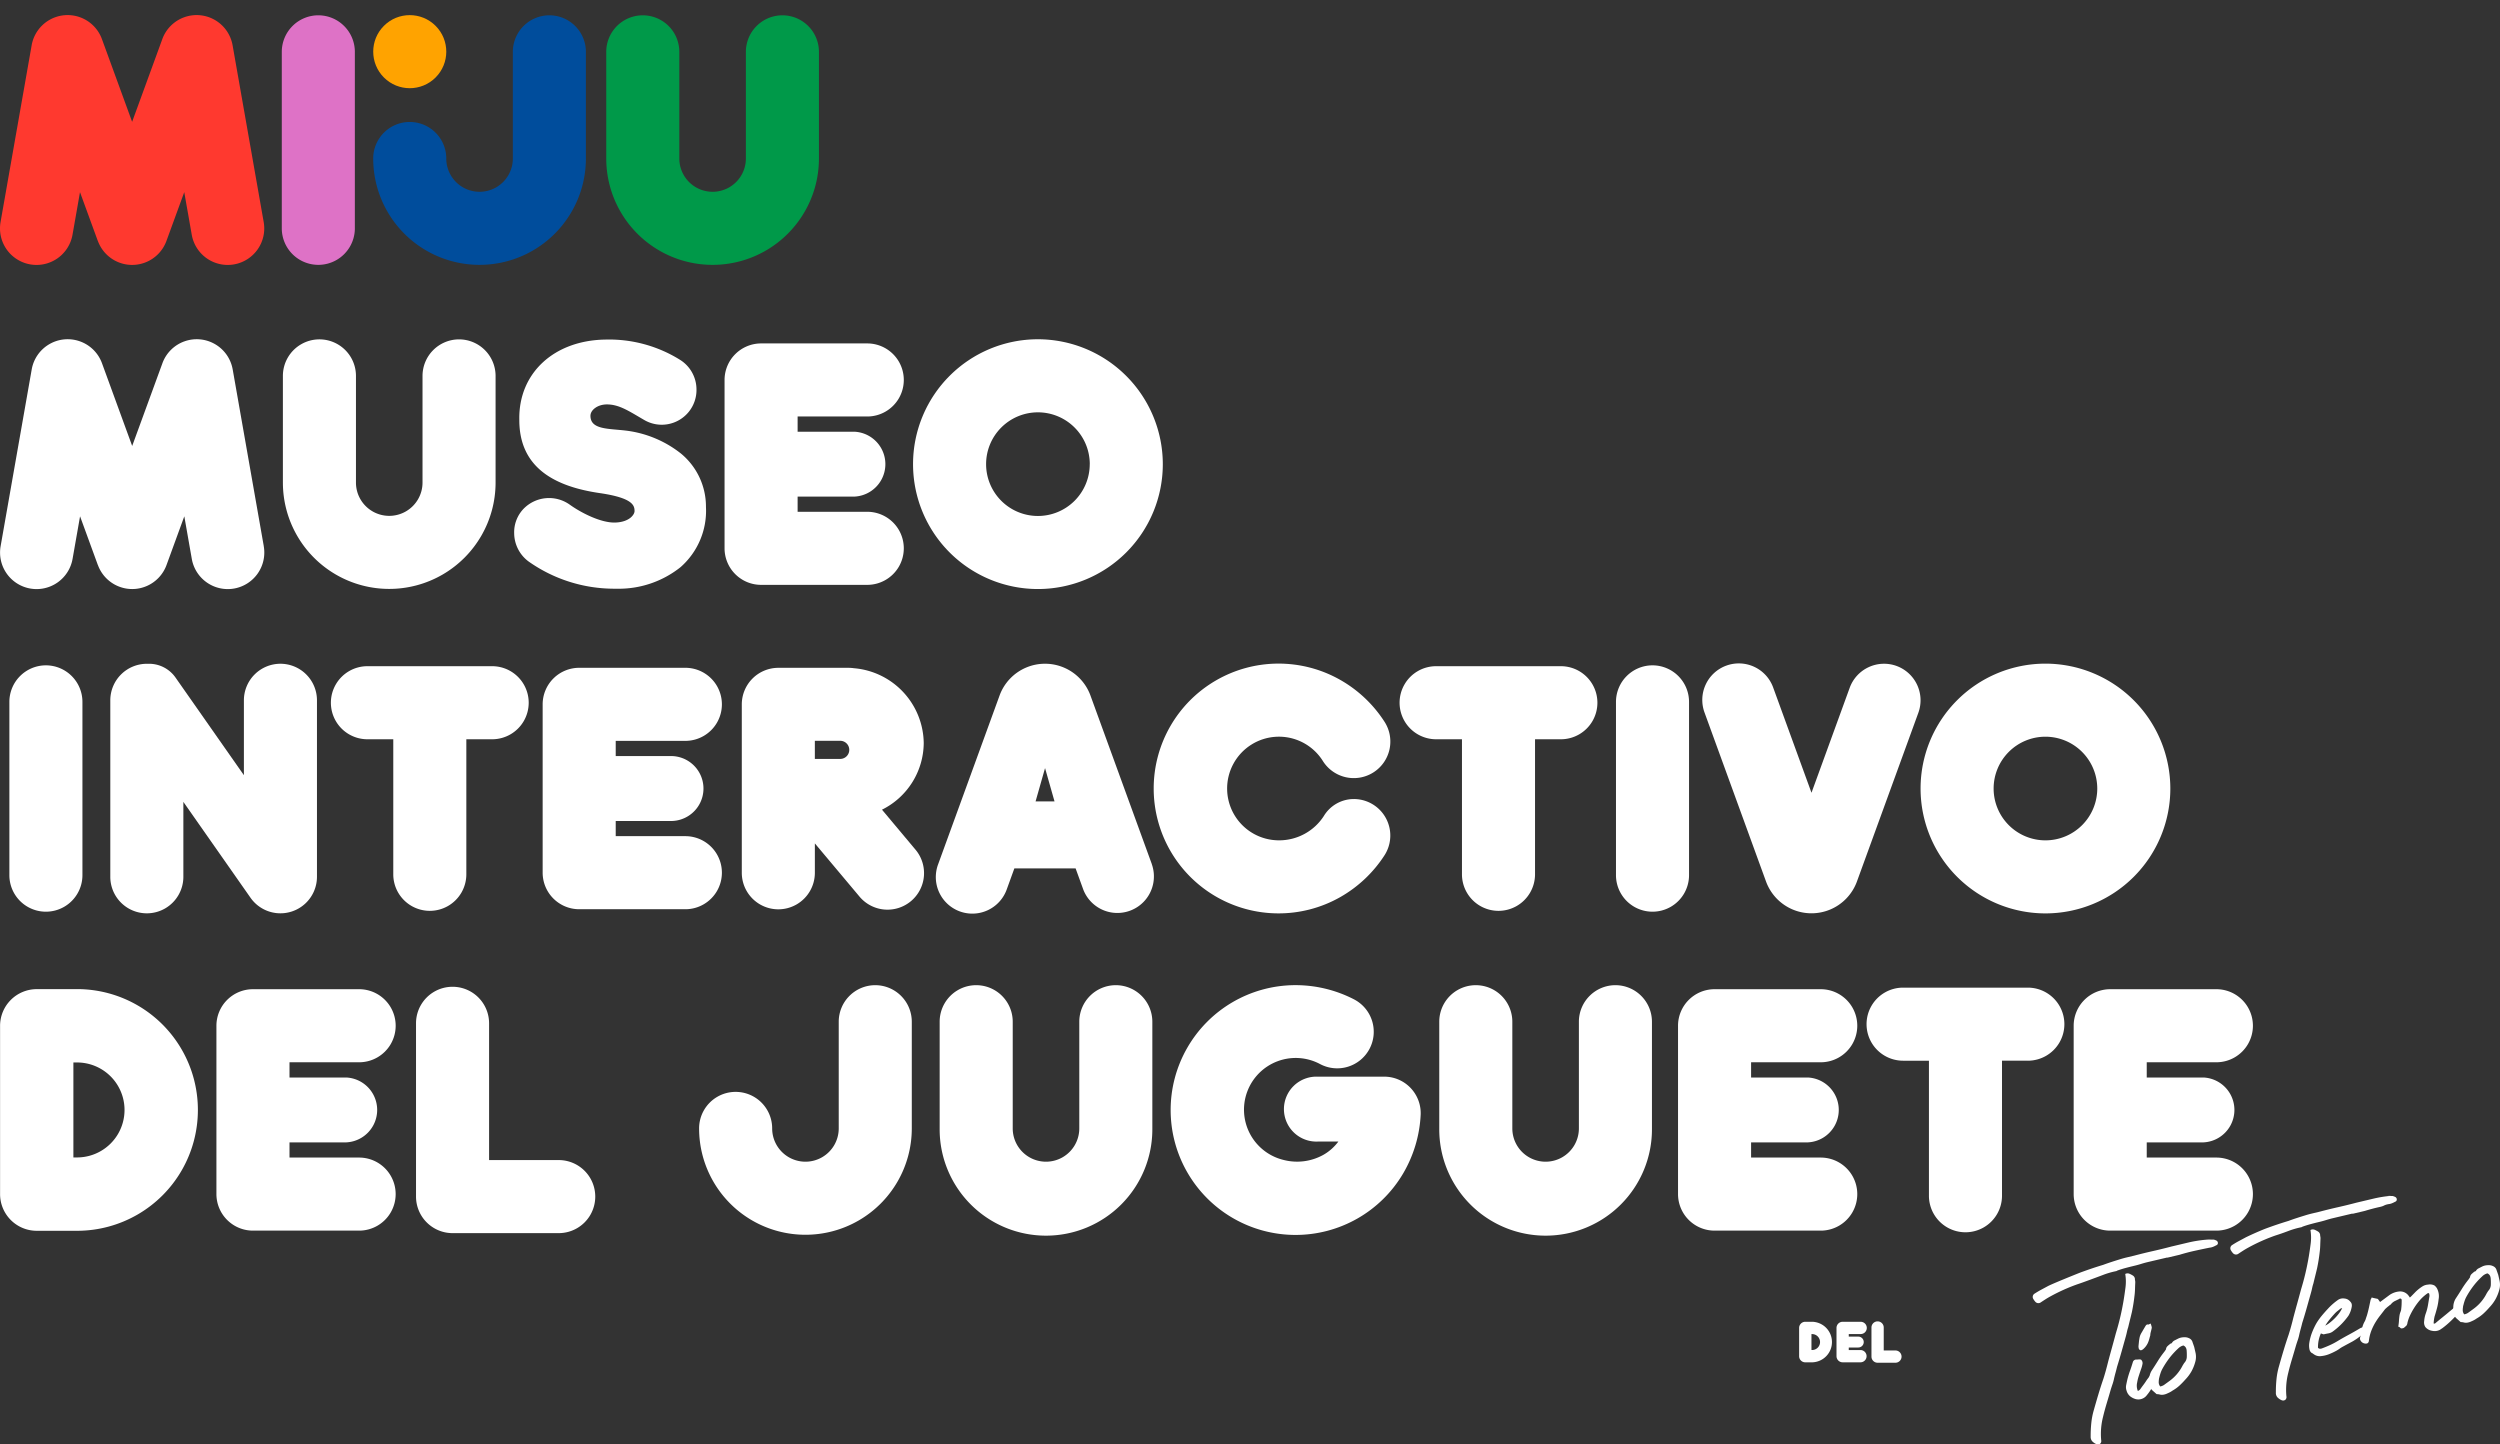 <svg xmlns="http://www.w3.org/2000/svg" width="331" height="191.24" viewBox="0 0 331 191.24"><rect x="0" y="0" width="331" height="191.24" fill="#333333" stroke="none"/><defs><style>.a{fill:#de72c6;}.b{fill:#ff392f;}.c{fill:#ffa300;}.d{fill:#009949;}.e{fill:#004d9c;}.f{fill:#fff;}</style></defs><g transform="translate(-783 -207)"><path class="a" d="M173.1,384.362a4.842,4.842,0,0,0-4.837,4.837v23.366a4.837,4.837,0,0,0,9.674,0V389.2A4.842,4.842,0,0,0,173.1,384.362Z" transform="translate(652.046 -175.335)"/><path class="b" d="M163.087,411.728l-4.117-23.4a4.835,4.835,0,0,0-9.307-.812l-3.995,10.947-3.995-10.947a4.835,4.835,0,0,0-9.307.812l-4.117,23.4a4.837,4.837,0,1,0,9.527,1.68l.991-5.633,2.354,6.448.007,0a4.834,4.834,0,0,0,9.088,0l2.354-6.448.991,5.633a4.837,4.837,0,1,0,9.527-1.68Z" transform="translate(654.825 -175.333)"/><circle class="c" cx="4.837" cy="4.837" r="4.837" transform="translate(830.411 213.84) rotate(-45)"/><path class="d" d="M237.745,384.362a4.842,4.842,0,0,0-4.837,4.837v14.122a4.406,4.406,0,1,1-8.813,0V389.2a4.837,4.837,0,1,0-9.674,0v14.122a14.08,14.08,0,1,0,28.16,0V389.2A4.842,4.842,0,0,0,237.745,384.362Z" transform="translate(648.847 -175.335)"/><path class="e" d="M204.592,384.362a4.842,4.842,0,0,0-4.837,4.837v14.122a4.406,4.406,0,1,1-8.813,0,4.837,4.837,0,1,0-9.674,0,14.08,14.08,0,1,0,28.16,0V389.2A4.842,4.842,0,0,0,204.592,384.362Z" transform="translate(651.145 -175.335)"/><g transform="translate(783.01 251.918)"><path class="f" d="M163.1,457.841l-4.116-23.4a4.835,4.835,0,0,0-9.307-.812l-4,10.947-3.995-10.947a4.835,4.835,0,0,0-9.307.812l-4.117,23.4a4.837,4.837,0,1,0,9.527,1.68l.991-5.633,2.354,6.447.007,0a4.835,4.835,0,0,0,9.088,0l2.353-6.447.991,5.633a4.837,4.837,0,1,0,9.527-1.68Z" transform="translate(-128.186 -430.447)"/><path class="f" d="M226.714,452.657l0-.082a9.085,9.085,0,0,0-3.337-7.014,14.591,14.591,0,0,0-7.182-3.008c-2.372-.292-4.774-.111-4.774-1.968,0-.779.96-1.508,2.177-1.508,1.626,0,2.918.886,4.894,2.033a4.6,4.6,0,0,0,6.967-4.049,4.637,4.637,0,0,0-2.228-3.92,17.766,17.766,0,0,0-9.861-2.649c-6.793.112-11.468,4.457-11.368,10.568v.083c0,6.32,4.68,8.8,10.631,9.672,4.411.643,4.626,1.641,4.626,2.391,0,.442-.66,1.442-2.539,1.511s-4.522-1.273-6.074-2.392a4.719,4.719,0,0,0-6.036.525,4.492,4.492,0,0,0-1.288,3.3,4.7,4.7,0,0,0,1.927,3.736,19.657,19.657,0,0,0,11.305,3.592l.314,0a13.119,13.119,0,0,0,8.474-2.849A9.924,9.924,0,0,0,226.714,452.657Z" transform="translate(-133.255 -430.45)"/><path class="f" d="M206.253,545.507h-9.221V527.4a4.837,4.837,0,0,0-9.674,0v22.944a4.842,4.842,0,0,0,4.837,4.837h14.058a4.836,4.836,0,1,0,0-9.673Z" transform="translate(-132.287 -436.832)"/><path class="f" d="M196.6,476.958H180.084a4.837,4.837,0,1,0,0,9.674h3.423v17.88a4.836,4.836,0,1,0,9.673,0v-17.88H196.6a4.837,4.837,0,1,0,0-9.674Z" transform="translate(-131.447 -433.671)"/><path class="f" d="M348.634,476.958H332.116a4.837,4.837,0,0,0,0,9.674h3.422v17.88a4.837,4.837,0,0,0,9.674,0v-17.88h3.422a4.837,4.837,0,0,0,0-9.674Z" transform="translate(-141.984 -433.671)"/><path class="f" d="M289.913,503.159l-8.15-22.389-.007-.02a6.406,6.406,0,0,0-11.986,0l-8.157,22.408a4.837,4.837,0,1,0,9.09,3.309l1-2.759h8.112l1,2.759a4.837,4.837,0,0,0,9.09-3.309Zm-15.4-8.323,1.254-4.41,1.254,4.41Z" transform="translate(-137.413 -433.647)"/><path class="f" d="M396.06,476.9a4.843,4.843,0,0,0-6.2,2.891l-5.059,13.9-5.06-13.9a4.837,4.837,0,1,0-9.09,3.309l8.149,22.389.007.02a6.407,6.407,0,0,0,11.986,0l8.157-22.408A4.842,4.842,0,0,0,396.06,476.9Z" transform="translate(-144.97 -433.647)"/><path class="f" d="M417.928,476.594a16.534,16.534,0,1,0,16.535,16.535A16.553,16.553,0,0,0,417.928,476.594Zm6.861,16.535a6.861,6.861,0,1,1-6.861-6.861A6.869,6.869,0,0,1,424.789,493.129Z" transform="translate(-147.121 -433.646)"/><path class="f" d="M274.6,430.449a16.534,16.534,0,1,0,16.534,16.534A16.553,16.553,0,0,0,274.6,430.449Zm6.86,16.534a6.861,6.861,0,1,1-6.86-6.86A6.869,6.869,0,0,1,281.465,446.983Z" transform="translate(-137.188 -430.448)"/><path class="f" d="M318.792,494.521a4.644,4.644,0,0,0-3.972,2.262,7.038,7.038,0,0,1-5.93,3.205,6.861,6.861,0,1,1,5.791-10.536,4.838,4.838,0,1,0,8.188-5.155,16.9,16.9,0,0,0-5.889-5.565,16.536,16.536,0,1,0,0,28.786,16.947,16.947,0,0,0,5.9-5.576,4.835,4.835,0,0,0-4.087-7.422Z" transform="translate(-139.564 -433.646)"/><path class="f" d="M191.743,430.464a4.842,4.842,0,0,0-4.837,4.837v14.123a4.406,4.406,0,0,1-8.813,0V435.3a4.837,4.837,0,0,0-9.674,0v14.123a14.08,14.08,0,0,0,28.16,0V435.3A4.843,4.843,0,0,0,191.743,430.464Z" transform="translate(-130.974 -430.449)"/><path class="f" d="M138.376,522.9H133.04a4.859,4.859,0,0,0-4.854,4.854V550.04a4.858,4.858,0,0,0,4.854,4.854h5.337a16,16,0,0,0,0-32Zm-.483,9.708h.483a6.287,6.287,0,1,1,0,12.575l-.483,0Z" transform="translate(-128.186 -436.855)"/><path class="f" d="M177.859,545.2h-9.22v-2.011h7.515a4.3,4.3,0,0,0,0-8.59h-7.515v-2.016h9.22a4.837,4.837,0,0,0,0-9.674H163.8a4.842,4.842,0,0,0-4.837,4.837h0v22.291a4.842,4.842,0,0,0,4.837,4.837l.08,0h13.977a4.837,4.837,0,0,0,0-9.674Z" transform="translate(-130.319 -436.856)"/><path class="f" d="M224.267,499.477h-9.221v-2.011h7.515a4.3,4.3,0,0,0,0-8.591h-7.515V486.86h9.221a4.837,4.837,0,0,0,0-9.674H210.209a4.842,4.842,0,0,0-4.837,4.837h0v22.291a4.842,4.842,0,0,0,4.837,4.837l.08,0h13.978a4.837,4.837,0,1,0,0-9.674Z" transform="translate(-133.535 -433.687)"/><path class="f" d="M250.145,453.332h-9.221v-2.011h7.515a4.3,4.3,0,0,0,0-8.591h-7.515v-2.015h9.221a4.837,4.837,0,0,0,0-9.674H236.087a4.842,4.842,0,0,0-4.837,4.837h0v22.291a4.842,4.842,0,0,0,4.837,4.837l.08,0h13.978a4.837,4.837,0,0,0,0-9.674Z" transform="translate(-135.329 -430.489)"/><path class="f" d="M134.344,476.836a4.842,4.842,0,0,0-4.836,4.837v22.944a4.836,4.836,0,1,0,9.673,0V481.673A4.842,4.842,0,0,0,134.344,476.836Z" transform="translate(-128.277 -433.663)"/><path class="f" d="M362.9,476.836a4.842,4.842,0,0,0-4.836,4.837v22.944a4.836,4.836,0,1,0,9.673,0V481.673A4.842,4.842,0,0,0,362.9,476.836Z" transform="translate(-144.118 -433.663)"/><path class="f" d="M166.391,476.61a4.842,4.842,0,0,0-4.837,4.837v9.917l-9.05-12.922a4.273,4.273,0,0,0-3.62-1.828c-.06,0-.12,0-.181,0a4.842,4.842,0,0,0-4.837,4.837v23.366a4.837,4.837,0,0,0,9.674,0V494.9l8.882,12.68.024.034a4.837,4.837,0,0,0,8.782-2.8V481.447A4.842,4.842,0,0,0,166.391,476.61Z" transform="translate(-129.272 -433.647)"/><path class="f" d="M415.066,522.685H398.548a4.837,4.837,0,1,0,0,9.674h3.422v17.88a4.837,4.837,0,0,0,9.674,0v-17.88h3.422a4.837,4.837,0,0,0,0-9.674Z" transform="translate(-146.589 -436.84)"/><path class="f" d="M356.248,522.336a4.842,4.842,0,0,0-4.837,4.837V541.3a4.406,4.406,0,1,1-8.813,0V527.173a4.836,4.836,0,1,0-9.673,0V541.3a14.08,14.08,0,1,0,28.159,0V527.173A4.842,4.842,0,0,0,356.248,522.336Z" transform="translate(-142.376 -436.816)"/><path class="f" d="M285.174,522.336a4.842,4.842,0,0,0-4.836,4.837V541.3a4.406,4.406,0,1,1-8.813,0V527.173a4.837,4.837,0,1,0-9.674,0V541.3a14.08,14.08,0,1,0,28.159,0V527.173A4.842,4.842,0,0,0,285.174,522.336Z" transform="translate(-137.45 -436.816)"/><path class="f" d="M250.953,522.336a4.842,4.842,0,0,0-4.837,4.837V541.3a4.406,4.406,0,1,1-8.813,0,4.837,4.837,0,0,0-9.674,0,14.08,14.08,0,1,0,28.16,0V527.173A4.843,4.843,0,0,0,250.953,522.336Z" transform="translate(-135.078 -436.816)"/><path class="f" d="M385.786,545.2h-9.221v-2.011h7.515a4.3,4.3,0,0,0,0-8.59h-7.515v-2.016h9.221a4.837,4.837,0,1,0,0-9.674H371.728a4.842,4.842,0,0,0-4.837,4.837h0v22.291a4.842,4.842,0,0,0,4.837,4.837l.08,0h13.978a4.837,4.837,0,0,0,0-9.674Z" transform="translate(-144.73 -436.856)"/><path class="f" d="M442.07,545.2h-9.221v-2.011h7.515a4.3,4.3,0,0,0,0-8.59h-7.515v-2.016h9.221a4.837,4.837,0,1,0,0-9.674H428.012a4.843,4.843,0,0,0-4.837,4.837h0v22.291a4.842,4.842,0,0,0,4.837,4.837l.08,0H442.07a4.837,4.837,0,0,0,0-9.674Z" transform="translate(-148.631 -436.856)"/><path class="f" d="M327.172,536.866h0a4.823,4.823,0,0,0-4.337-2.416h-8.615a4.3,4.3,0,1,0,0,8.59h2.7a6.444,6.444,0,0,1-1.954,1.741,7.155,7.155,0,0,1-5.341.683,6.846,6.846,0,1,1,4.841-12.7,4.838,4.838,0,1,0,4.514-8.558,16.9,16.9,0,0,0-7.882-1.874,16.536,16.536,0,1,0,14.4,24.929,16.943,16.943,0,0,0,2.319-7.778A4.823,4.823,0,0,0,327.172,536.866Z" transform="translate(-139.73 -436.816)"/><path class="f" d="M252.265,495.971a9.93,9.93,0,0,0,5.526-8.83,10.077,10.077,0,0,0-9.241-9.9,4.841,4.841,0,0,0-.71-.052h-9.3a4.842,4.842,0,0,0-4.837,4.837v22.3a4.837,4.837,0,0,0,9.674,0v-3.891l5.874,7a4.837,4.837,0,1,0,7.41-6.218Zm-5.456-6.723h-3.434v-2.395h3.434a1.2,1.2,0,0,1,0,2.395Z" transform="translate(-135.499 -433.687)"/><path class="f" d="M435.155,560.9l-2.551.6q-.458.109-.907.25t-.908.249q-.556.132-1.14.287t-1.125.354a.3.3,0,0,1-.123.063,10.734,10.734,0,0,0-1.73.5c-.56.214-2.768,1.037-3.346,1.22q-.926.323-1.831.728t-1.792.891q-.338.184-.637.375t-.628.409a.539.539,0,0,1-.742-.066,2.153,2.153,0,0,1-.256-.354.509.509,0,0,1,.171-.732q.42-.272.879-.519l.92-.494c.825-.4,3.308-1.4,4.171-1.743q1.523-.568,3.1-1.047.54-.2,1.1-.382t1.108-.35q.45-.141.941-.258l.981-.233q1.234-.327,2.449-.6t2.449-.6l2.24-.531a16.2,16.2,0,0,1,2.278-.367,4.58,4.58,0,0,1,.546-.027l.555.007a1.816,1.816,0,0,1,.341.127.372.372,0,0,1,.2.332.308.308,0,0,1-.224.295,3.424,3.424,0,0,1-.435.207,1.645,1.645,0,0,1-.458.108q-.988.2-1.973.417t-1.983.522l-1.635.387Zm-5.562,2.182a.653.653,0,0,1,.543-.042,3.454,3.454,0,0,1,.434.225.594.594,0,0,1,.311.583,1.165,1.165,0,0,1,.045.335q-.022.489-.035.941a8.845,8.845,0,0,1-.076.916q-.11.994-.335,2.083-.121.512-.245,1.008t-.245,1.008a5.222,5.222,0,0,0-.166.609q-.066.31-.159.642-.281,1-.562,2t-.595,2.007c-.058.244-.12.49-.188.735s-.131.492-.189.736a5.8,5.8,0,0,1-.2.755c-.082.239-.162.483-.242.732q-.264.926-.535,1.82t-.5,1.844a9.083,9.083,0,0,0-.241,3.063.488.488,0,0,1-.144.483.5.5,0,0,1-.49.047,1.709,1.709,0,0,1-.557-.385.9.9,0,0,1-.2-.642,16.461,16.461,0,0,1,.083-1.765,9.517,9.517,0,0,1,.335-1.72q.3-1.072.608-2.1t.656-2.038q.179-.56.336-1.133t.3-1.158q.257-.959.508-1.865t.507-1.864q.331-1.081.589-2.178t.442-2.211q.141-.863.249-1.717a6.138,6.138,0,0,0-.036-1.753" transform="translate(-148.227 -439.324)"/><path class="f" d="M434.823,576.838a1.1,1.1,0,0,1,.022.461,1.679,1.679,0,0,1-.131.395q-.309.591-.6,1.162a6.119,6.119,0,0,1-.726,1.088,1.4,1.4,0,0,1-1.5.528,2.061,2.061,0,0,1-.749-.392,1.524,1.524,0,0,1-.451-.739,1.394,1.394,0,0,1-.048-.715c.046-.24.1-.483.155-.727a10.776,10.776,0,0,1,.348-1.153c.152-.428.278-.814.381-1.162a.463.463,0,0,1,.543-.336.833.833,0,0,1,.151-.019.66.66,0,0,0,.151-.019.5.5,0,0,0,.212.02.614.614,0,0,1,.208.658,4.111,4.111,0,0,1-.2.687q-.144.415-.283.844a5.82,5.82,0,0,0-.21.862,1.787,1.787,0,0,0,.092,1.118.825.825,0,0,0,.3-.208q.232-.331.455-.626t.423-.618c.105-.141.21-.28.315-.421l.316-.42a.665.665,0,0,1,.278-.135.748.748,0,0,1,.258-.079,2.356,2.356,0,0,0,.3-.053m-.951-6.374a4.245,4.245,0,0,1,.144.479c.04.167-.225.858-.183,1.047-.056.2-.107.383-.155.561a3.193,3.193,0,0,1-.2.543,2.407,2.407,0,0,1-.559.734q-.338.3-.517.1c-.082-.032-.129-.18-.142-.446.022-.208.042-.4.058-.565s.044-.352.083-.556a1.855,1.855,0,0,1,.193-.546c.089-.162.491-.844.6-1.023s.232-.238.38-.182c.047-.025.1-.049.155-.073a1.459,1.459,0,0,0,.154-.073" transform="translate(-149.146 -440.152)"/><path class="f" d="M440.039,574.41a2.465,2.465,0,0,1-.033,1.32,5.508,5.508,0,0,1-.5,1.225,5.283,5.283,0,0,1-.787,1.051,11.1,11.1,0,0,1-.776.8,4.834,4.834,0,0,1-.913.666,3.194,3.194,0,0,1-.316.2,3.6,3.6,0,0,1-.356.17,1.887,1.887,0,0,1-.544.181,1.19,1.19,0,0,1-.6-.048l-.317-.028-.524-.463a1.306,1.306,0,0,1-.423-.763,5.988,5.988,0,0,1-.014-.93,2.223,2.223,0,0,1,.3-.933q.431-.655.831-1.3a12.162,12.162,0,0,1,.88-1.244,1.8,1.8,0,0,1,.115-.166.424.424,0,0,0,.084-.158.661.661,0,0,1,.2-.393c.1-.094.215-.189.329-.286a.344.344,0,0,1,.14-.067.21.21,0,0,0,.132-.1.783.783,0,0,1,.325-.3q.2-.1.448-.227a1.76,1.76,0,0,1,.817-.194,1.276,1.276,0,0,1,.651.122.8.8,0,0,1,.475.544l.213.606Zm-1.162-.243a.909.909,0,0,0-.106-.372.716.716,0,0,0-.327-.285,1.537,1.537,0,0,0-.7.408,9.981,9.981,0,0,0-1.164,1.278,11.645,11.645,0,0,0-.947,1.468,3.725,3.725,0,0,0-.239.592c-.066.212-.121.415-.167.61a3.443,3.443,0,0,0-.047.53.872.872,0,0,0,.2.541,1.447,1.447,0,0,0,.476-.182l.707-.513a5.683,5.683,0,0,0,1.786-2.082l.1-.162.1-.161a1.208,1.208,0,0,0,.348-.791,7.681,7.681,0,0,0-.018-.877" transform="translate(-149.376 -440.287)"/><path class="f" d="M461.627,554.649l-2.55.605c-.305.072-.608.155-.908.249s-.6.178-.907.25q-.557.131-1.141.288t-1.125.353a.289.289,0,0,1-.123.064,10.892,10.892,0,0,0-1.73.5q-.839.321-1.706.595-.926.324-1.832.728t-1.792.892q-.336.184-.637.375c-.2.129-.409.265-.628.409a.538.538,0,0,1-.741-.066,2.264,2.264,0,0,1-.257-.354.509.509,0,0,1,.172-.732q.419-.272.879-.519l.919-.494q1.238-.6,2.532-1.119,1.523-.568,3.1-1.047.54-.2,1.1-.382t1.108-.349q.45-.141.94-.258l.981-.233q1.236-.327,2.449-.6t2.449-.6l2.24-.531a16.351,16.351,0,0,1,2.279-.368c.179-.02-.478.016-.293.018l.554.006a1.8,1.8,0,0,1,.342.127.372.372,0,0,1,.2.332.307.307,0,0,1-.223.3,3.483,3.483,0,0,1-.435.207,1.622,1.622,0,0,1-.458.109c-.659.133-.477.228-1.134.372s-1.318.318-1.982.522l-1.635.388Zm-5.561,2.183a.653.653,0,0,1,.543-.043,3.533,3.533,0,0,1,.434.225.6.6,0,0,1,.311.583,1.2,1.2,0,0,1,.045.335q-.022.49-.036.941a8.856,8.856,0,0,1-.076.917q-.109.993-.334,2.082-.121.512-.245,1.008c-.083.33-.165.667-.245,1.008a5.428,5.428,0,0,0-.167.61q-.064.308-.158.642-.282,1-.562,2t-.6,2.007c-.057.244-.12.489-.188.735s-.13.491-.188.735a5.662,5.662,0,0,1-.2.756q-.123.357-.241.731-.264.927-.535,1.819t-.5,1.845a9.079,9.079,0,0,0-.241,3.062.489.489,0,0,1-.144.483.5.5,0,0,1-.49.048,1.725,1.725,0,0,1-.558-.386.892.892,0,0,1-.2-.642,16.2,16.2,0,0,1,.083-1.764,9.6,9.6,0,0,1,.334-1.72q.3-1.072.609-2.1t.656-2.038q.177-.56.336-1.133t.3-1.159q.255-.958.507-1.864t.508-1.865q.331-1.079.588-2.177t.443-2.212q.141-.861.249-1.717a6.132,6.132,0,0,0-.035-1.752" transform="translate(-150.175 -438.893)"/><path class="f" d="M458.225,571.538a4.44,4.44,0,0,0-.381,1.887c.128.155.318.178.57.072q.507-.189.991-.408a9.752,9.752,0,0,0,.968-.505q.755-.455,1.506-.858t1.507-.858a1.257,1.257,0,0,1,.687-.163,1.237,1.237,0,0,1,.045.334.669.669,0,0,1-.16.418,1.415,1.415,0,0,1-.329.286q-.289.242-.584.45t-.6.384c-.225.122-.434.235-.628.338s-.4.217-.627.34a4.019,4.019,0,0,0-.5.307,3.942,3.942,0,0,1-.5.308,8.014,8.014,0,0,1-.934.429,3.829,3.829,0,0,1-.981.233,1.333,1.333,0,0,1-.991-.248.824.824,0,0,1-.126-.091.24.24,0,0,0-.117-.059.724.724,0,0,1-.32-.477,2.328,2.328,0,0,1-.031-.856,6.557,6.557,0,0,1,.363-1.381,9.281,9.281,0,0,1,.6-1.265,8.488,8.488,0,0,1,.7-.978q.375-.451.789-.894a8.183,8.183,0,0,1,1.343-1.183,1.174,1.174,0,0,1,.87-.189,1.077,1.077,0,0,1,.773.422.649.649,0,0,1,.176.3.9.9,0,0,1,.012.342,3.32,3.32,0,0,1-.438,1.209,9.073,9.073,0,0,1-2.121,2.127,1.384,1.384,0,0,1-.536.214q-.3.053-.56.115a.287.287,0,0,1-.2-.023,1.281,1.281,0,0,0-.244-.08m.583-1.037a3.411,3.411,0,0,0,.6-.384,7,7,0,0,0,.643-.568,5.591,5.591,0,0,0,.583-.673,3.985,3.985,0,0,0,.421-.7.716.716,0,0,0-.254.095q-.173.145-.362.293a3.174,3.174,0,0,0-.355.326q-.329.356-.665.762a7.965,7.965,0,0,0-.61.853" transform="translate(-150.952 -439.904)"/><path class="f" d="M468.976,570.489c.047-.288.077-.547.091-.781s.038-.47.074-.709a2.143,2.143,0,0,1,.131-.463,1.332,1.332,0,0,0,.1-.456c.024-.189.038-.371.044-.545s.008-.352.01-.538a.219.219,0,0,0-.1-.2.221.221,0,0,0-.249.042c-.186.091-.372.181-.558.271a1.489,1.489,0,0,0-.493.394.2.2,0,0,1-.115.1.2.2,0,0,0-.115.1c-.1.07-.2.144-.292.224s-.191.167-.284.258q-.316.42-.634.824a8.786,8.786,0,0,0-.593.849,7.162,7.162,0,0,0-.585,1.174,5.34,5.34,0,0,0-.317,1.284.923.923,0,0,0-.021.126.216.216,0,0,1-.03.094.372.372,0,0,1-.2.185.8.8,0,0,1-.844-.353.718.718,0,0,1-.095-.254.071.071,0,0,1,0-.053.066.066,0,0,0,0-.053,7.686,7.686,0,0,0,.234-1.056,3.4,3.4,0,0,1,.339-1.048,1.822,1.822,0,0,0,.193-.425c.045-.149.1-.3.152-.45q.154-.519.27-1.048t.229-1.074a1.622,1.622,0,0,0,.141-.275,3.389,3.389,0,0,0,.386.1c.132.027.273.057.419.091q.1.116.3.411l1.234-.915a2.7,2.7,0,0,1,1.3-.481,1.376,1.376,0,0,1,1.288.627.522.522,0,0,1,.113.18,1.959,1.959,0,0,0,.255-.234c.149-.15.288-.293.417-.427a5.437,5.437,0,0,1,.424-.394,5.218,5.218,0,0,1,.6-.437,1.555,1.555,0,0,1,.724-.223,1.279,1.279,0,0,1,.839.112,1.256,1.256,0,0,1,.433.588,2.221,2.221,0,0,1,.123,1.249,7.66,7.66,0,0,1-.209,1.155q-.145.553-.323,1.113c-.034.146-.062.3-.083.451s-.035.314-.043.476c.1.046.209.008.319-.11q.4-.336.824-.678t.824-.679q.4-.336.823-.678a9.957,9.957,0,0,1,.839-.613c.212.019.3.1.267.248a1.566,1.566,0,0,1-.378.884q-.546.613-1.119,1.18a11.856,11.856,0,0,1-1.248,1.073c-.06.037-.115.074-.165.108s-.1.071-.164.108a1.493,1.493,0,0,1-1.041.126,1.439,1.439,0,0,1-.878-.5,1.117,1.117,0,0,1-.154-.793,3.866,3.866,0,0,1,.191-.943,6.476,6.476,0,0,0,.311-1.162q.1-.593.2-1.2a1.167,1.167,0,0,0-.045-.335.147.147,0,0,0-.167-.047.618.618,0,0,0-.135.084,5.549,5.549,0,0,0-.977.9,8.9,8.9,0,0,0-.767,1.063,9.018,9.018,0,0,0-.492.911,5.018,5.018,0,0,0-.338.978.711.711,0,0,1-.152.382c-.076.064-.157.136-.243.213a.451.451,0,0,1-.3.123.241.241,0,0,1-.26-.077.429.429,0,0,0-.275-.141" transform="translate(-151.453 -439.766)"/><path class="f" d="M483.289,564.152a2.469,2.469,0,0,1-.033,1.321,5.508,5.508,0,0,1-.5,1.225,5.3,5.3,0,0,1-.787,1.05,11.1,11.1,0,0,1-.776.806,4.779,4.779,0,0,1-.912.665,3.252,3.252,0,0,1-.316.2,3.876,3.876,0,0,1-.357.171,1.906,1.906,0,0,1-.544.181,1.2,1.2,0,0,1-.6-.047l-.318-.029-.524-.463a1.306,1.306,0,0,1-.422-.763,5.961,5.961,0,0,1-.013-.929,2.219,2.219,0,0,1,.3-.934q.433-.655.831-1.3a12.342,12.342,0,0,1,.88-1.245,1.924,1.924,0,0,1,.116-.166.417.417,0,0,0,.083-.157.658.658,0,0,1,.2-.393c.1-.094.214-.19.329-.286a.34.34,0,0,1,.139-.068.207.207,0,0,0,.132-.1.786.786,0,0,1,.326-.3q.2-.1.447-.227a1.771,1.771,0,0,1,.817-.194,1.276,1.276,0,0,1,.651.122.8.8,0,0,1,.475.545l.213.6Zm-1.162-.242a.894.894,0,0,0-.106-.372.716.716,0,0,0-.327-.285,1.543,1.543,0,0,0-.7.407,10.1,10.1,0,0,0-1.164,1.278,11.653,11.653,0,0,0-.947,1.468,3.7,3.7,0,0,0-.239.593q-.1.317-.167.61a3.439,3.439,0,0,0-.047.529.868.868,0,0,0,.2.541,1.422,1.422,0,0,0,.475-.181l.707-.514A5.672,5.672,0,0,0,481.6,565.9c.033-.054.066-.108.1-.162l.1-.162a1.208,1.208,0,0,0,.348-.79,7.482,7.482,0,0,0-.018-.877" transform="translate(-152.373 -439.576)"/><path class="f" d="M397.581,574.015h-1.548v-3.04a.812.812,0,0,0-1.624,0v3.852a.812.812,0,0,0,.812.812h2.36a.812.812,0,0,0,0-1.624Z" transform="translate(-146.637 -440.131)"/><path class="f" d="M385.832,570.22h-.9a.815.815,0,0,0-.814.814v3.742a.815.815,0,0,0,.814.814h.9a2.686,2.686,0,0,0,0-5.371Zm-.081,1.63h.081a1.055,1.055,0,0,1,0,2.111h-.081Z" transform="translate(-145.924 -440.135)"/><path class="f" d="M392.606,573.964h-1.548v-.338h1.262a.721.721,0,0,0,0-1.442h-1.262v-.339h1.548a.812.812,0,1,0,0-1.623h-2.359a.812.812,0,0,0-.812.811h0v3.742a.813.813,0,0,0,.812.812h2.359a.812.812,0,1,0,0-1.624Z" transform="translate(-146.292 -440.135)"/></g></g></svg>
